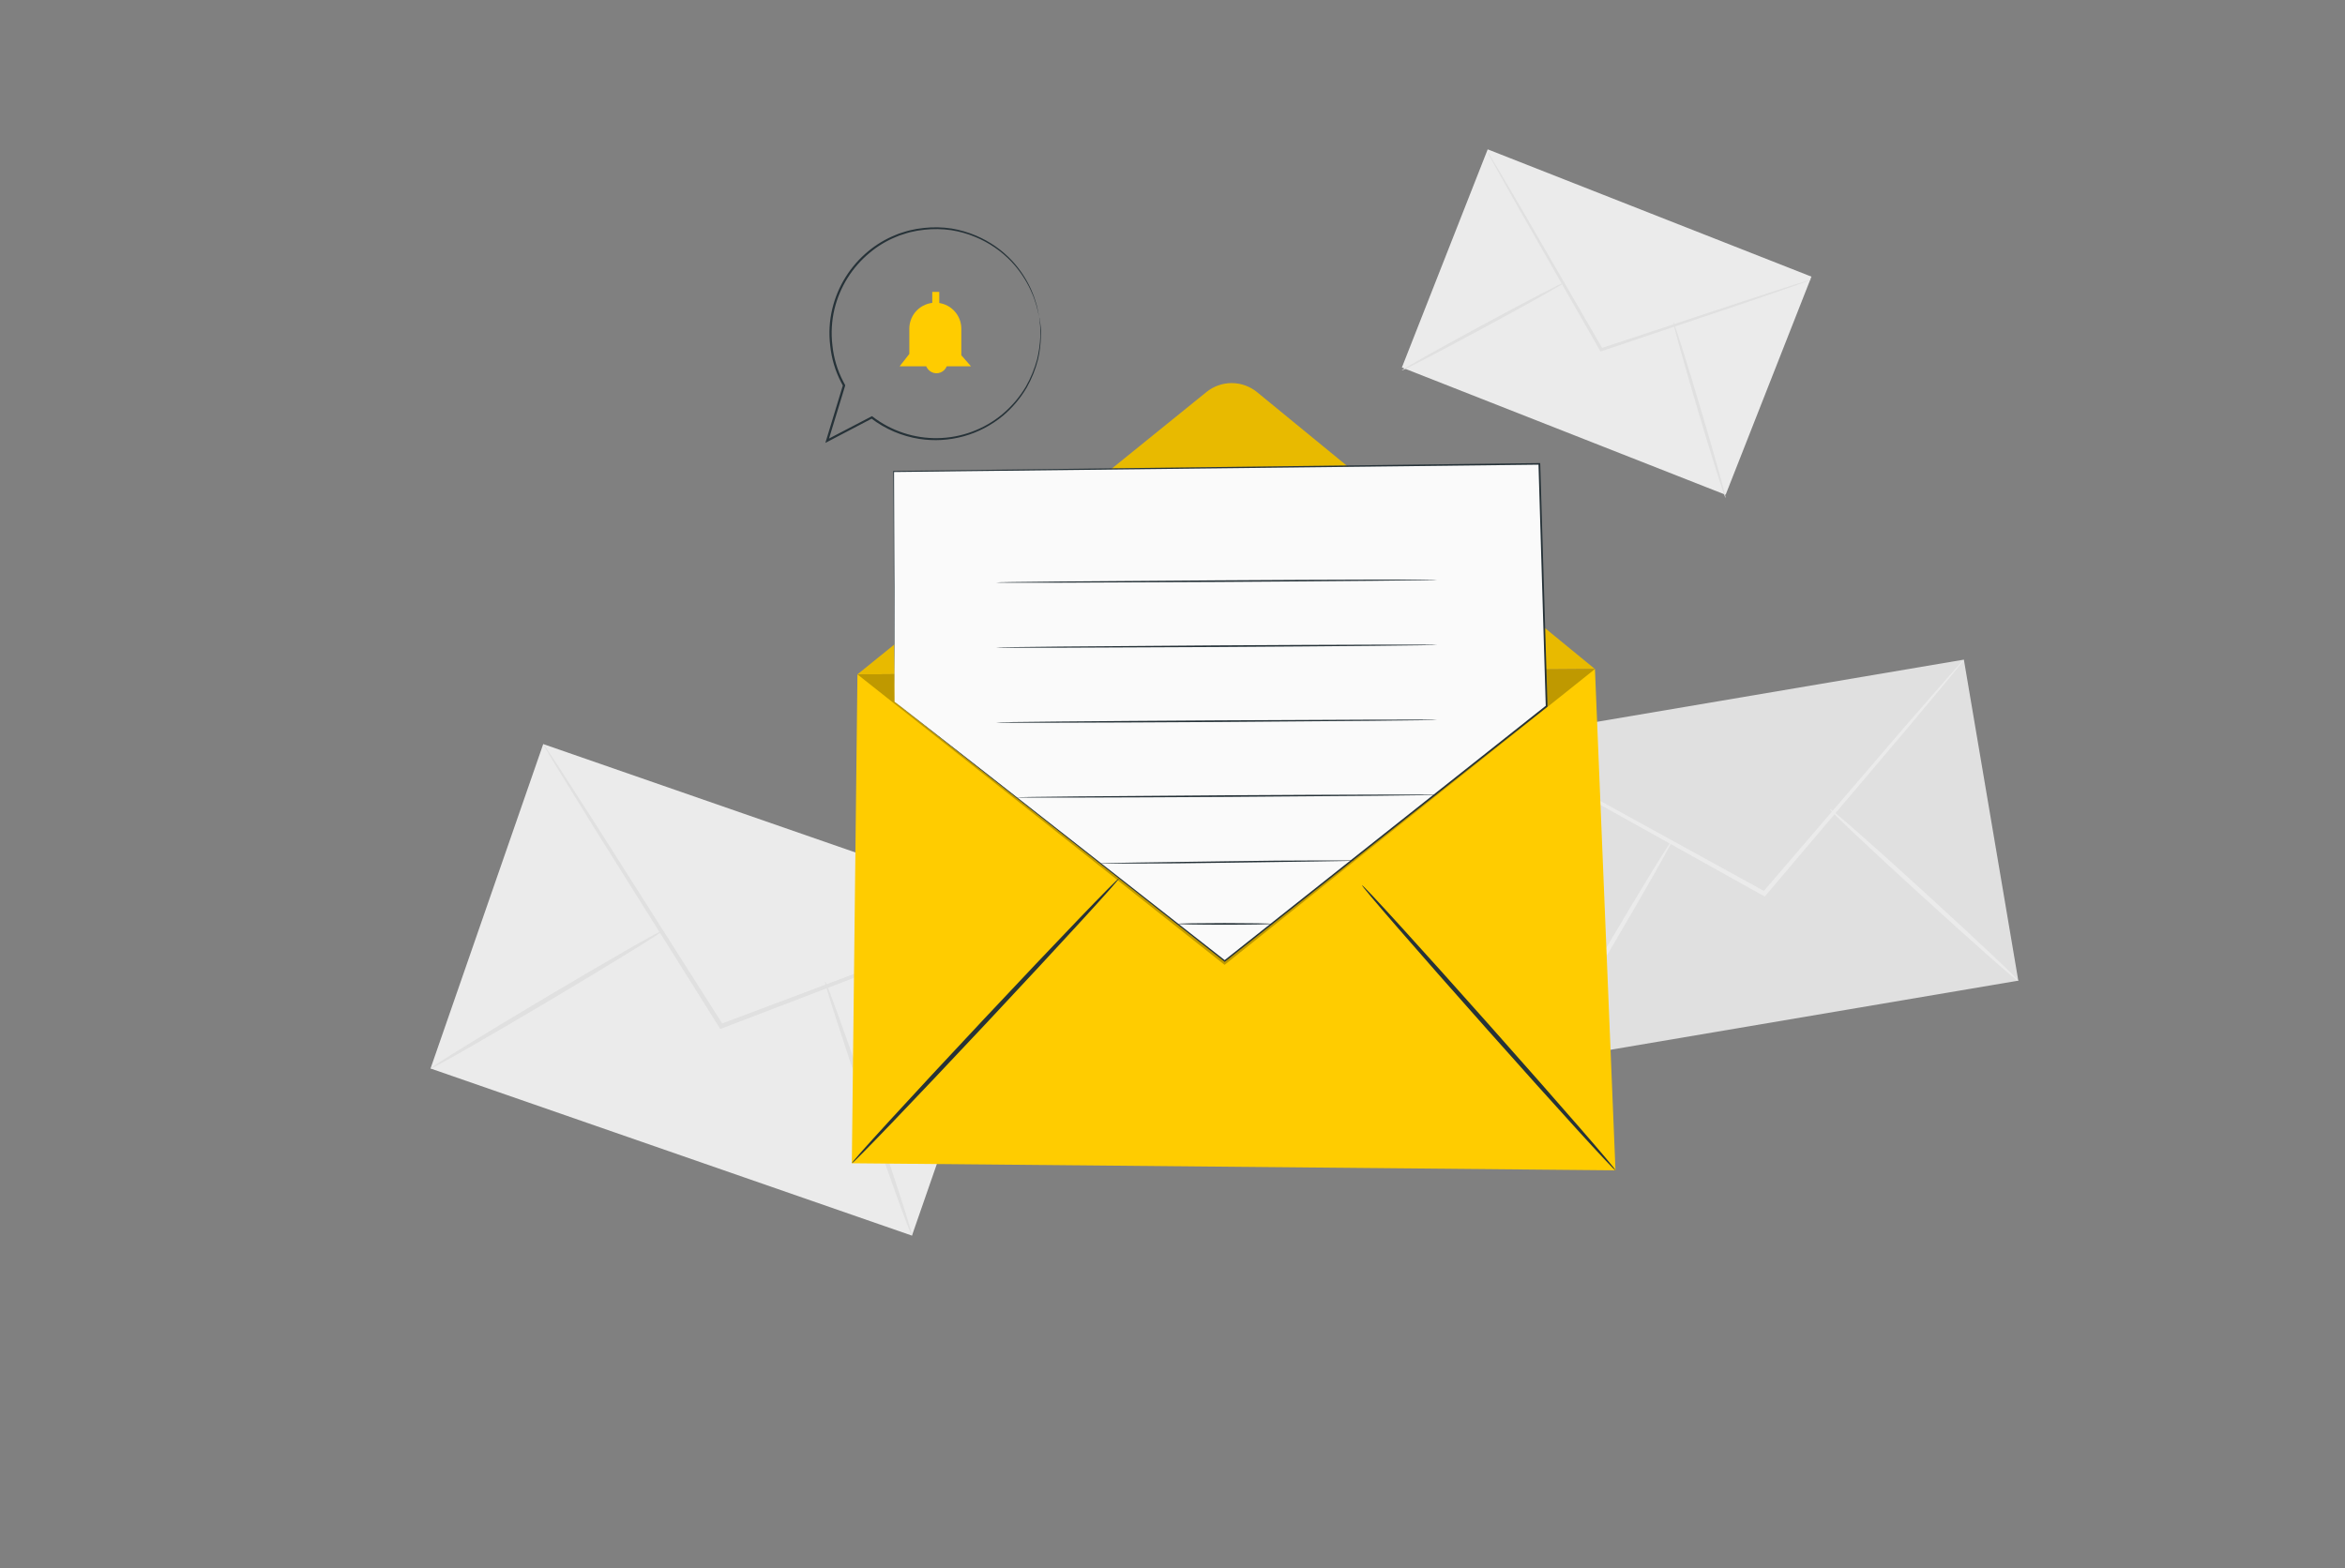 <svg width="299" height="200" viewBox="0 0 299 200" fill="none" xmlns="http://www.w3.org/2000/svg">
<rect x="0" y="0" width="299" height="200" fill="#808080" stroke="none"/>
<path d="M69.264 94.893L54.897 136.267L116.279 157.582L130.647 116.208L69.264 94.893Z" fill="#EBEBEB"/>
<path d="M130.643 116.198C130.401 116.34 130.146 116.459 129.882 116.553L127.653 117.454L119.409 120.679L92.068 131.144L91.841 131.228L91.713 131.025L91.398 130.531L75.643 105.391L70.923 97.736L69.667 95.639C69.512 95.401 69.378 95.148 69.268 94.886C69.457 95.099 69.624 95.33 69.767 95.575L71.118 97.613L75.994 105.183L91.901 130.232C92.004 130.403 92.112 130.57 92.212 130.726L91.857 130.606L119.261 120.309L127.573 117.243L129.842 116.446C130.1 116.337 130.369 116.254 130.643 116.198Z" fill="#E0E0E0"/>
<path d="M54.896 136.279C54.813 136.139 61.399 132.073 69.603 127.193C77.808 122.314 84.529 118.475 84.613 118.614C84.697 118.754 78.111 122.82 69.902 127.7C61.694 132.579 54.98 136.399 54.896 136.279Z" fill="#E0E0E0"/>
<path d="M105.196 125.16C105.347 125.109 107.955 132.336 111.017 141.271C114.078 150.205 116.434 157.52 116.279 157.572C116.123 157.624 113.52 150.396 110.458 141.462C107.397 132.528 105.041 125.212 105.196 125.16Z" fill="#E0E0E0"/>
<path d="M250.404 84.124L189.665 94.419L196.604 135.36L257.344 125.065L250.404 84.124Z" fill="#E0E0E0"/>
<path d="M250.399 84.142C250.262 84.37 250.105 84.585 249.928 84.784L248.489 86.549L243.107 92.992C238.486 98.442 232.163 105.901 225.167 114.161L225.019 114.337L224.82 114.225L224.334 113.958L199.768 100.252L192.357 96.042L190.363 94.874C190.123 94.75 189.896 94.602 189.686 94.431C189.939 94.524 190.185 94.639 190.419 94.774L192.472 95.854L199.971 99.905L224.617 113.46L225.103 113.727L224.756 113.79L242.832 92.729L248.345 86.402C248.979 85.696 249.482 85.13 249.864 84.7C250.027 84.5 250.206 84.313 250.399 84.142Z" fill="#EBEBEB"/>
<path d="M196.598 135.374C196.467 135.294 200.083 128.908 204.675 121.11C209.268 113.312 213.103 107.053 213.235 107.133C213.366 107.212 209.75 113.595 205.158 121.397C200.565 129.199 196.73 135.45 196.598 135.374Z" fill="#EBEBEB"/>
<path d="M233.339 103.189C233.443 103.078 238.921 107.882 245.527 113.925C252.133 119.969 257.443 124.961 257.335 125.088C257.227 125.216 251.778 120.388 245.148 114.352C238.518 108.316 233.22 103.313 233.339 103.189Z" fill="#EBEBEB"/>
<path d="M189.69 19.046L178.748 46.867L220.026 63.102L230.968 35.281L189.69 19.046Z" fill="#EBEBEB"/>
<path d="M230.955 35.652C230.788 35.745 230.61 35.819 230.425 35.871L228.882 36.429L223.169 38.402L204.229 44.781L204.073 44.833L203.994 44.689L203.794 44.346L193.752 26.761C192.496 24.533 191.475 22.715 190.746 21.411L189.948 19.948C189.847 19.781 189.762 19.605 189.693 19.422C189.817 19.572 189.926 19.734 190.02 19.904C190.236 20.267 190.523 20.741 190.885 21.331L194.003 26.622C196.618 31.139 200.202 37.318 204.157 44.163L204.356 44.51L204.121 44.418L223.094 38.151L228.834 36.282L230.401 35.815C230.581 35.746 230.767 35.691 230.955 35.652Z" fill="#E0E0E0"/>
<path d="M178.738 47.245C178.682 47.149 183.287 44.554 189.02 41.452C194.752 38.351 199.441 35.919 199.493 36.014C199.544 36.11 194.948 38.705 189.211 41.795C183.474 44.885 178.79 47.345 178.738 47.245Z" fill="#E0E0E0"/>
<path d="M213.35 41.062C213.458 41.03 215.037 46.025 216.875 52.224C218.713 58.424 220.124 63.459 220.016 63.491C219.909 63.523 218.33 58.531 216.492 52.328C214.654 46.125 213.243 41.094 213.35 41.062Z" fill="#E0E0E0"/>
<path d="M109.33 86.007L203.364 85.325L205.983 149.255L108.613 148.354L109.33 86.007Z" fill="#FFCC00"/>
<path d="M109.326 86.007L153.833 49.995C154.748 49.256 155.889 48.855 157.065 48.859C158.241 48.864 159.379 49.273 160.288 50.019L203.364 85.325" fill="#FFCC00"/>
<g opacity="0.3">
<path opacity="0.3" d="M109.326 86.007L153.833 49.995C154.748 49.256 155.889 48.855 157.065 48.859C158.241 48.864 159.379 49.273 160.288 50.019L203.364 85.325" fill="black"/>
</g>
<path d="M108.613 148.355C108.497 148.243 116.024 140.023 125.428 129.996C134.833 119.97 142.547 111.929 142.667 112.036C142.786 112.144 135.256 120.364 125.851 130.395C116.446 140.425 108.732 148.462 108.613 148.355Z" fill="#263238"/>
<path d="M205.983 149.255C205.863 149.363 198.532 141.31 189.61 131.271C180.688 121.233 173.552 113.004 173.663 112.897C173.775 112.789 181.114 120.842 190.036 130.884C198.959 140.927 206.111 149.147 205.983 149.255Z" fill="#263238"/>
<g opacity="0.5">
<path opacity="0.5" d="M203.364 85.325L156.142 123.047L109.33 86.007" fill="black"/>
</g>
<path d="M114.062 89.499L113.919 60.133L196.256 59.156L197.184 90.057L156.138 122.552L114.062 89.499Z" fill="#FAFAFA"/>
<path d="M114.062 89.499C114.062 89.499 114.33 89.698 114.836 90.093L117.068 91.831L125.58 98.477L156.202 122.485H156.098L197.133 89.977L197.093 90.061C196.917 84.169 196.73 77.981 196.539 71.69C196.415 67.453 196.287 63.267 196.164 59.16L196.268 59.26L113.931 60.197L113.995 60.133C114.027 69.37 114.054 76.71 114.07 81.741C114.07 84.256 114.07 86.194 114.07 87.505V88.993C114.07 89.327 114.07 89.499 114.07 89.499C114.07 89.499 114.07 89.331 114.07 89.001C114.07 88.67 114.07 88.171 114.07 87.521C114.07 86.21 114.043 84.276 114.023 81.765C113.991 76.725 113.943 69.382 113.883 60.133V60.065H113.947L196.287 59.057H196.387V59.16C196.511 63.263 196.634 67.449 196.762 71.686C196.953 77.981 197.137 84.165 197.316 90.061V90.113L197.276 90.145L156.213 122.624L156.162 122.664L156.11 122.624L125.508 98.537L117.048 91.859L114.816 90.105C114.314 89.706 114.062 89.499 114.062 89.499Z" fill="#263238"/>
<path d="M183.243 73.947C183.243 74.003 170.649 74.127 155.121 74.219C139.593 74.31 126.995 74.346 126.995 74.286C126.995 74.227 139.585 74.107 155.121 74.011C170.657 73.915 183.243 73.888 183.243 73.947Z" fill="#263238"/>
<path d="M183.243 82.24C183.243 82.299 170.649 82.423 155.121 82.514C139.593 82.606 126.995 82.638 126.995 82.582C126.995 82.526 139.585 82.403 155.121 82.307C170.657 82.212 183.243 82.184 183.243 82.24Z" fill="#263238"/>
<path d="M183.243 91.803C183.243 91.859 170.649 91.982 155.121 92.078C139.593 92.174 126.995 92.201 126.995 92.142C126.995 92.082 139.585 91.962 155.121 91.871C170.657 91.779 183.243 91.743 183.243 91.803Z" fill="#263238"/>
<path d="M183.243 101.363C183.243 101.423 171.231 101.538 156.413 101.63C141.594 101.722 129.583 101.746 129.579 101.69C129.575 101.634 141.59 101.514 156.413 101.423C171.235 101.331 183.243 101.307 183.243 101.363Z" fill="#263238"/>
<path d="M172.71 109.755C172.602 109.774 172.493 109.782 172.383 109.779L171.435 109.807L167.958 109.863L156.481 110.026C152 110.102 147.937 110.126 144.999 110.13H141.523H140.574C140.464 110.132 140.355 110.125 140.247 110.11C140.355 110.092 140.464 110.084 140.574 110.086L141.523 110.062L144.999 110.002L156.477 109.839C160.958 109.763 165.02 109.739 167.954 109.735H171.435H172.383C172.493 109.735 172.602 109.742 172.71 109.755Z" fill="#263238"/>
<path d="M162.11 117.824C162.11 117.88 159.427 117.928 156.13 117.928C152.833 117.928 150.15 117.88 150.15 117.824C150.15 117.769 152.837 117.721 156.13 117.721C159.423 117.721 162.11 117.765 162.11 117.824Z" fill="#263238"/>
<path d="M114.708 46.717H123.806L122.574 45.306V41.921C122.574 41.042 122.224 40.198 121.602 39.576C120.98 38.954 120.137 38.605 119.257 38.605C118.822 38.605 118.391 38.69 117.988 38.857C117.586 39.024 117.221 39.268 116.913 39.576C116.605 39.884 116.361 40.25 116.195 40.652C116.029 41.055 115.944 41.486 115.944 41.921V45.139L114.708 46.717Z" fill="#FFCC00"/>
<path d="M118.005 46.271C118.015 46.469 118.067 46.663 118.158 46.84C118.248 47.016 118.375 47.171 118.53 47.295C118.685 47.419 118.864 47.509 119.056 47.559C119.248 47.608 119.448 47.617 119.644 47.583C119.839 47.55 120.025 47.475 120.19 47.364C120.355 47.254 120.494 47.109 120.599 46.941C120.703 46.773 120.771 46.584 120.798 46.387C120.824 46.191 120.809 45.991 120.752 45.801" fill="#FFCC00"/>
<path d="M119.763 37.226H118.87V39.123H119.763V37.226Z" fill="#FFCC00"/>
<path d="M132.521 40.494C132.494 40.416 132.472 40.336 132.457 40.255C132.417 40.084 132.365 39.856 132.297 39.553C132.214 39.172 132.106 38.797 131.975 38.429C131.895 38.214 131.839 37.971 131.731 37.728L131.393 36.954C130.779 35.648 129.965 34.445 128.981 33.39C127.687 32.026 126.121 30.951 124.384 30.233C123.395 29.816 122.359 29.522 121.298 29.356C120.155 29.189 118.994 29.17 117.846 29.3C117.242 29.363 116.642 29.467 116.052 29.611C115.753 29.674 115.462 29.79 115.159 29.882C114.855 29.966 114.557 30.074 114.27 30.205C113.048 30.699 111.912 31.381 110.901 32.226C108.658 34.075 107.077 36.604 106.396 39.43C106.038 40.944 105.95 42.51 106.137 44.054C106.301 45.652 106.765 47.205 107.504 48.631L107.736 49.066L107.764 49.121V49.181C107.026 51.573 106.308 53.965 105.607 56.25L105.419 56.078L111.116 53.108L111.184 53.072L111.248 53.12C113.63 54.957 116.565 55.929 119.573 55.877C122.58 55.825 125.48 54.751 127.797 52.833C128.984 51.84 129.997 50.654 130.791 49.325C131.425 48.215 131.914 47.028 132.246 45.793C132.469 44.855 132.603 43.898 132.644 42.934C132.644 42.535 132.644 42.193 132.644 41.886C132.644 41.579 132.596 41.336 132.581 41.124C132.565 40.913 132.549 40.773 132.541 40.658C132.534 40.605 132.534 40.551 132.541 40.498C132.555 40.549 132.564 40.601 132.569 40.654C132.569 40.771 132.589 40.926 132.628 41.12C132.652 41.331 132.68 41.583 132.716 41.886C132.752 42.189 132.716 42.544 132.716 42.938C132.694 43.91 132.574 44.877 132.357 45.825C132.039 47.078 131.556 48.285 130.922 49.413C130.128 50.771 129.109 51.984 127.908 53.001C126.438 54.228 124.723 55.128 122.878 55.64C121.033 56.153 119.1 56.267 117.208 55.974C114.981 55.621 112.875 54.721 111.08 53.355H111.216L105.527 56.333L105.24 56.485L105.336 56.162L107.488 49.094V49.209L107.253 48.767C106.499 47.309 106.026 45.723 105.858 44.09C105.663 42.509 105.755 40.906 106.129 39.358C106.826 36.477 108.443 33.9 110.734 32.019C111.768 31.163 112.928 30.473 114.174 29.974C114.467 29.841 114.769 29.732 115.079 29.647C115.386 29.559 115.681 29.443 115.988 29.38C116.587 29.232 117.196 29.128 117.81 29.069C118.978 28.94 120.157 28.964 121.318 29.14C122.392 29.318 123.442 29.623 124.444 30.049C126.2 30.788 127.778 31.892 129.076 33.286C130.061 34.361 130.869 35.586 131.468 36.914C131.584 37.193 131.696 37.453 131.795 37.712C131.895 37.971 131.955 38.206 132.03 38.425C132.16 38.795 132.26 39.175 132.329 39.561C132.385 39.86 132.433 40.096 132.465 40.271C132.488 40.344 132.507 40.419 132.521 40.494Z" fill="#263238"/>
</svg>
